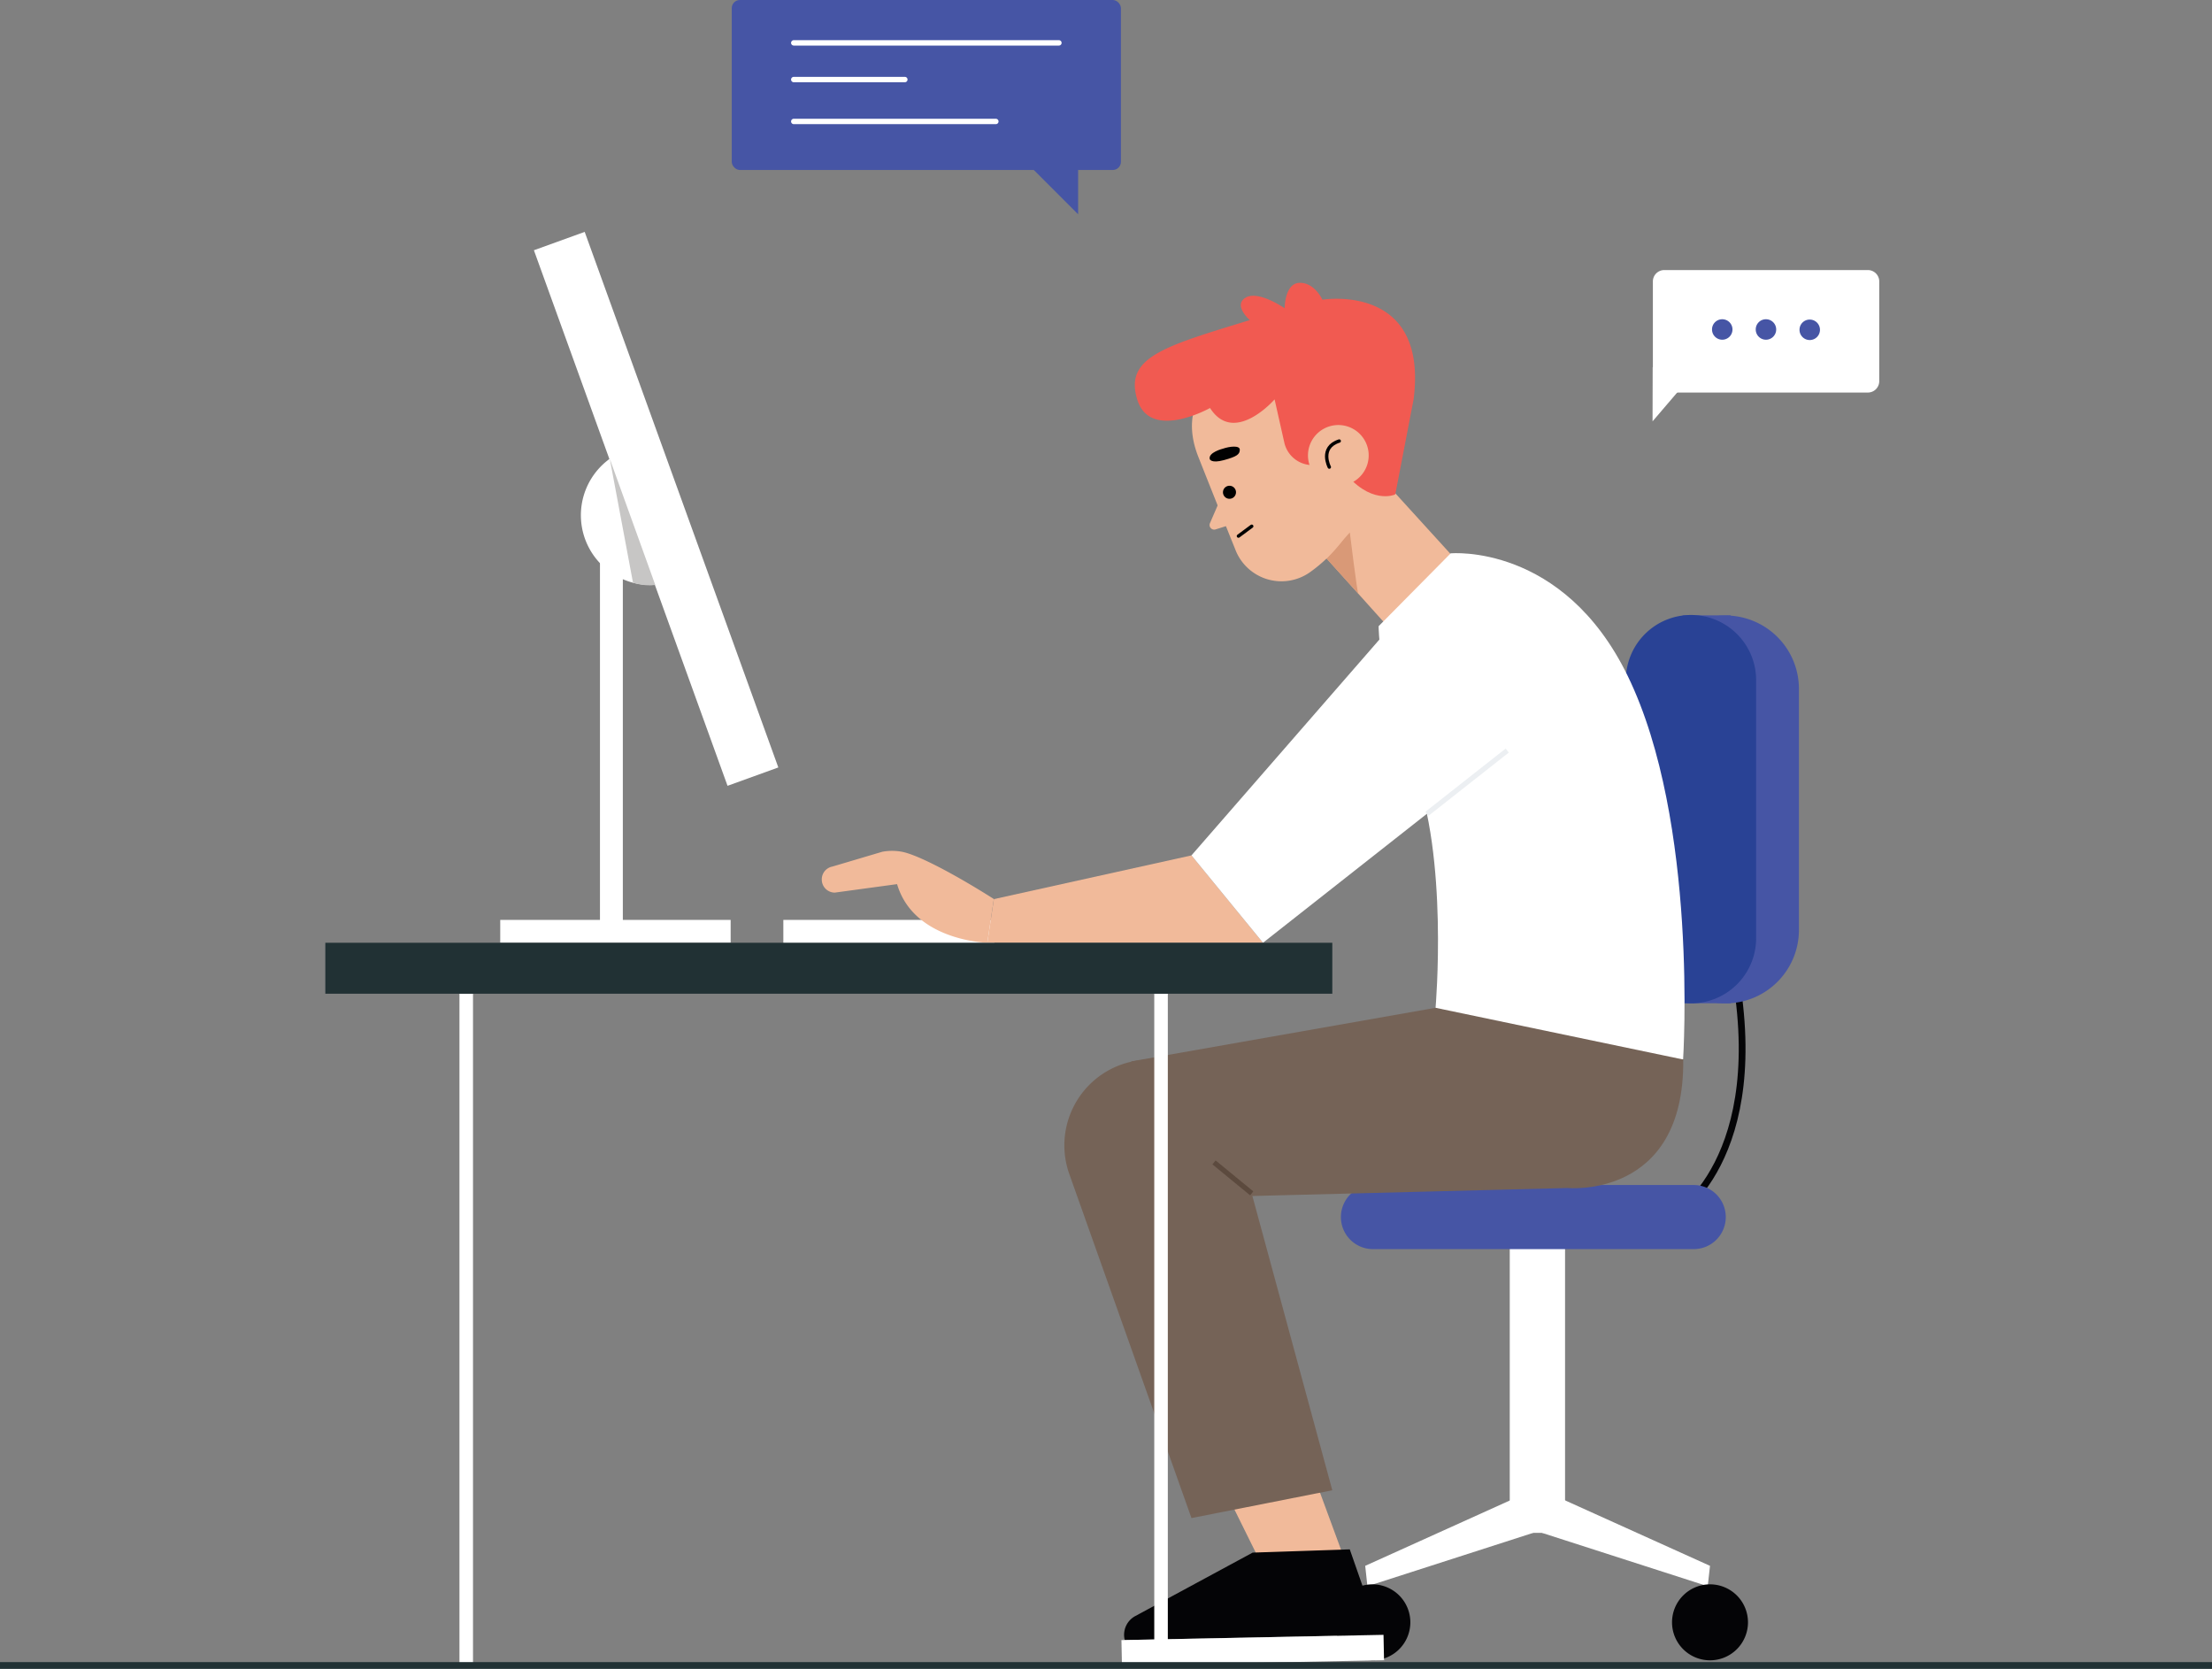 <svg xmlns="http://www.w3.org/2000/svg" viewBox="0 0 339.56 256.14">
    <rect x="0" y="0" width="339.56" height="256.14" fill="#808080" stroke="none"/>
    <title>Asset 5</title>
    <g id="Layer_2" data-name="Layer 2">
        <g id="Layer_1-2" data-name="Layer 1">
            <path
                d="M255.46,41.45h31.27a1.75,1.75,0,0,1,1.75,1.75V58.5a1.75,1.75,0,0,1-1.75,1.75h-33a0,0,0,0,1,0,0V43.2A1.75,1.75,0,0,1,255.46,41.45Z"
                fill="#fff" />
            <polygon points="253.7 56.36 253.68 64.67 260.77 56.38 253.7 56.36" fill="#fff" />
            <path d="M276.24,50.61a1.57,1.57,0,1,0,1.57-1.56A1.56,1.56,0,0,0,276.24,50.61Z"
                fill="#4655a5" />
            <path d="M269.52,50.59A1.57,1.57,0,1,0,271.09,49,1.56,1.56,0,0,0,269.52,50.59Z"
                fill="#4655a5" />
            <path d="M262.81,50.57A1.57,1.57,0,1,0,264.38,49,1.56,1.56,0,0,0,262.81,50.57Z"
                fill="#4655a5" />
            <rect x="112.34" width="59.74" height="26.09" rx="1.25"
                transform="translate(284.41 26.09) rotate(180)" fill="#4655a5" />
            <polygon points="165.5 22.46 165.5 32.89 155.07 22.46 165.5 22.46" fill="#4655a5" />
            <line x1="121.85" y1="6.58" x2="162.55" y2="6.58" fill="none" stroke="#fff"
                stroke-linecap="round" stroke-linejoin="round" stroke-width="0.83" />
            <line x1="121.85" y1="12.21" x2="138.9" y2="12.21" fill="none" stroke="#fff"
                stroke-linecap="round" stroke-linejoin="round" stroke-width="0.83" />
            <line x1="121.85" y1="18.64" x2="152.87" y2="18.64" fill="none" stroke="#fff"
                stroke-linecap="round" stroke-linejoin="round" stroke-width="0.83" />
            <path d="M256.81,186.8s15.26-8.73,9.2-39.25" fill="none" stroke="#040406"
                stroke-miterlimit="10" stroke-width="1.04" />
            <rect x="258.3" y="94.45" width="7.38" height="59.53" fill="#4655a5" />
            <path
                d="M264.89,154h0a11.27,11.27,0,0,1-11.26-11.27v-37a11.26,11.26,0,0,1,11.26-11.26h0a11.26,11.26,0,0,1,11.26,11.26v37A11.27,11.27,0,0,1,264.89,154Z"
                fill="#4655a5" />
            <path
                d="M259.58,154h0a10,10,0,0,1-10-10V104.39a10,10,0,0,1,10-10h0a10,10,0,0,1,10,10V144A10,10,0,0,1,259.58,154Z"
                fill="#294295" />
            <rect x="231.76" y="188.46" width="8.49" height="46.81" fill="#fff" />
            <polygon points="233.96 229.31 209.57 240.33 209.91 243.46 235.35 235.27 233.96 229.31"
                fill="#fff" />
            <polygon points="238.1 229.31 262.5 240.33 262.15 243.46 236.71 235.27 238.1 229.31"
                fill="#fff" />
            <path d="M216.5,249a5.83,5.83,0,1,1-5.83-5.83A5.83,5.83,0,0,1,216.5,249Z"
                fill="#040406" />
            <path d="M268.33,249a5.83,5.83,0,1,1-5.83-5.83A5.83,5.83,0,0,1,268.33,249Z"
                fill="#040406" />
            <path
                d="M260,191.72H210.76a4.92,4.92,0,0,1-4.92-4.92h0a4.92,4.92,0,0,1,4.92-4.92H260a4.92,4.92,0,0,1,4.92,4.92h0A4.92,4.92,0,0,1,260,191.72Z"
                fill="#4655a5" />
            <polygon points="202.44 84.37 212.8 95.9 222.95 85.33 207.39 68.24 202.44 84.37"
                fill="#f1ba9a" />
            <path d="M208.51,91.12c-.18-.2-1.3-9.4-1.3-9.4l-3.59,4Z" fill="#d99977" />
            <path
                d="M186.7,57.93s-5.94,3.82-2.82,12c0,0,2.33,5.91,5.75,14.41A7.58,7.58,0,0,0,201,87.89a22.71,22.71,0,0,0,6.64-7.27l2.21-5.07c4.47-13.39-10.12-25.45-22.23-18.17C187.28,57.55,187,57.73,186.7,57.93Z"
                fill="#f1ba9a" />
            <path d="M187.49,76.25l-1.73,4a.71.71,0,0,0,.86,1l3-.94Z" fill="#f1ba9a" />
            <path
                d="M187.71,68.87s-2.28.57-2,1.6c0,0,.19.69,2.17.15s2.43-.88,2.44-1.59S188.75,68.51,187.71,68.87Z"
                fill="#010101" />
            <path
                d="M213.51,54.79c-2-3.1-6.88-5.44-10.58-5.52C187.08,48.92,183,62.94,183,62.94c19.5-14.89,18.46,5.75,18.46,5.75s3.76,2.25,4.68,3.46c4.15,5.46,8,3.76,8,3.76C215.29,65.34,216.78,59.79,213.51,54.79Z"
                fill="#f15a51" />
            <path d="M189.73,75.45a1,1,0,1,1-1.08-.89A1,1,0,0,1,189.73,75.45Z" fill="#010101" />
            <line x1="190.11" y1="82.28" x2="192.15" y2="80.77" fill="none" stroke="#010101"
                stroke-linecap="round" stroke-linejoin="round" stroke-width="0.52" />
            <path
                d="M201.94,71.36h0a4.43,4.43,0,0,1-4.79-3.44l-1.49-6.62s-6.21,7.12-9.91,1.32c0,0-9.2,5.17-11.18-1.31s4.1-8.14,17.29-12.18c0,0-2.61-2.25-.66-3.44s6,1.62,6,1.62,0-3.86,2.31-3.9S203,46,203,46s16.3-2.69,14,15.29l-2.81,14.59-9.54-7.13Z"
                fill="#f15a51" />
            <path d="M209.56,67.71a4.66,4.66,0,1,1-6.3-1.93A4.66,4.66,0,0,1,209.56,67.71Z"
                fill="#f1ba9a" />
            <path d="M204.06,71.69s-1.58-3,1.52-4" fill="none" stroke="#010101"
                stroke-linecap="round" stroke-linejoin="round" stroke-width="0.52" />
            <path
                d="M211.63,96.11s-.1,8.27,5.34,21.72,3.4,36.85,3.4,36.85,15.21,8.19,38,7.9c0,0,2.38-36.43-8.48-58.79-9.94-20.47-27.2-18.86-27.2-18.86Z"
                fill="#fff" />
            <rect x="120.25" y="141.19" width="32.4" height="3.56" fill="#fff" />
            <polygon points="182.9 131.29 152.57 138 151.56 144.7 193.88 144.7 182.9 131.29"
                fill="#f1ba9a" />
            <path
                d="M151.56,144.7s-11.29-.27-13.85-9L128.15,137a2,2,0,0,1-2-2h0a2,2,0,0,1,1.64-2l7.65-2.27a8.29,8.29,0,0,1,3,0c2.39.44,8.06,3.41,14.12,7.25Z"
                fill="#f1ba9a" />
            <polygon points="213.56 96.08 182.9 131.29 193.88 144.7 231.37 115.2 213.56 96.08"
                fill="#fff" />
            <line x1="219.05" y1="124.9" x2="231.37" y2="115.2" fill="none" stroke="#eceff2"
                stroke-miterlimit="10" stroke-width="0.78" />
            <polygon points="184.13 220.84 194.11 241.01 206.72 240.19 198.5 217.87 184.13 220.84"
                fill="#f1ba9a" />
            <path d="M192.29,238.3l-18,9.73a3.26,3.26,0,0,0-1.63,3.69h0l39.13-.79L207.2,237.8Z"
                fill="#040406" />
            <polygon points="212.46 254.81 172.23 255.63 172.15 251.73 212.38 250.92 212.46 254.81"
                fill="#fff" />
            <path
                d="M182.9,233l21.62-4.27-15.35-56.51a13.17,13.17,0,0,0-17-8.84h0a13.16,13.16,0,0,0-8,16.88Z"
                fill="#756357" />
            <path
                d="M220.37,154.68,173.7,162.9s-3.62,6.47-.59,10.34l5.12,6.55c1.24,1.58,3.15,4,5.16,4l57.24-1.45s18,1.76,17.76-19.72Z"
                fill="#756357" />
            <line x1="192.15" y1="183.16" x2="186.36" y2="178.41" fill="none" stroke="#5c4a3e"
                stroke-miterlimit="10" stroke-width="0.78" />
            <rect x="92.1" y="81.59" width="3.51" height="62.46" fill="#fff" />
            <rect x="76.79" y="141.19" width="35.37" height="3.51" fill="#fff" />
            <rect x="96.58" y="34.39" width="8.29" height="87.41"
                transform="translate(-20.56 38.91) rotate(-19.88)" fill="#fff" />
            <path
                d="M89.17,79.08A10.71,10.71,0,0,0,107.3,86.8a124.31,124.31,0,0,0-8.17-18.39A10.7,10.7,0,0,0,89.17,79.08Z"
                fill="#fff" />
            <path d="M93.61,70.43l3.56,19a8,8,0,0,0,3.42.35Z" fill="#c7c6c5" />
            <line x1="71.57" y1="152.52" x2="71.57" y2="255.62" fill="none" stroke="#fff"
                stroke-miterlimit="10" stroke-width="2.08" />
            <line x1="178.23" y1="152.52" x2="178.23" y2="255.62" fill="none" stroke="#fff"
                stroke-miterlimit="10" stroke-width="2.08" />
            <rect x="49.94" y="144.7" width="154.58" height="7.82" fill="#213134" />
            <line x1="339.56" y1="255.62" y2="255.62" fill="none" stroke="#213134"
                stroke-miterlimit="10" stroke-width="1.04" />
        </g>
    </g>
</svg>